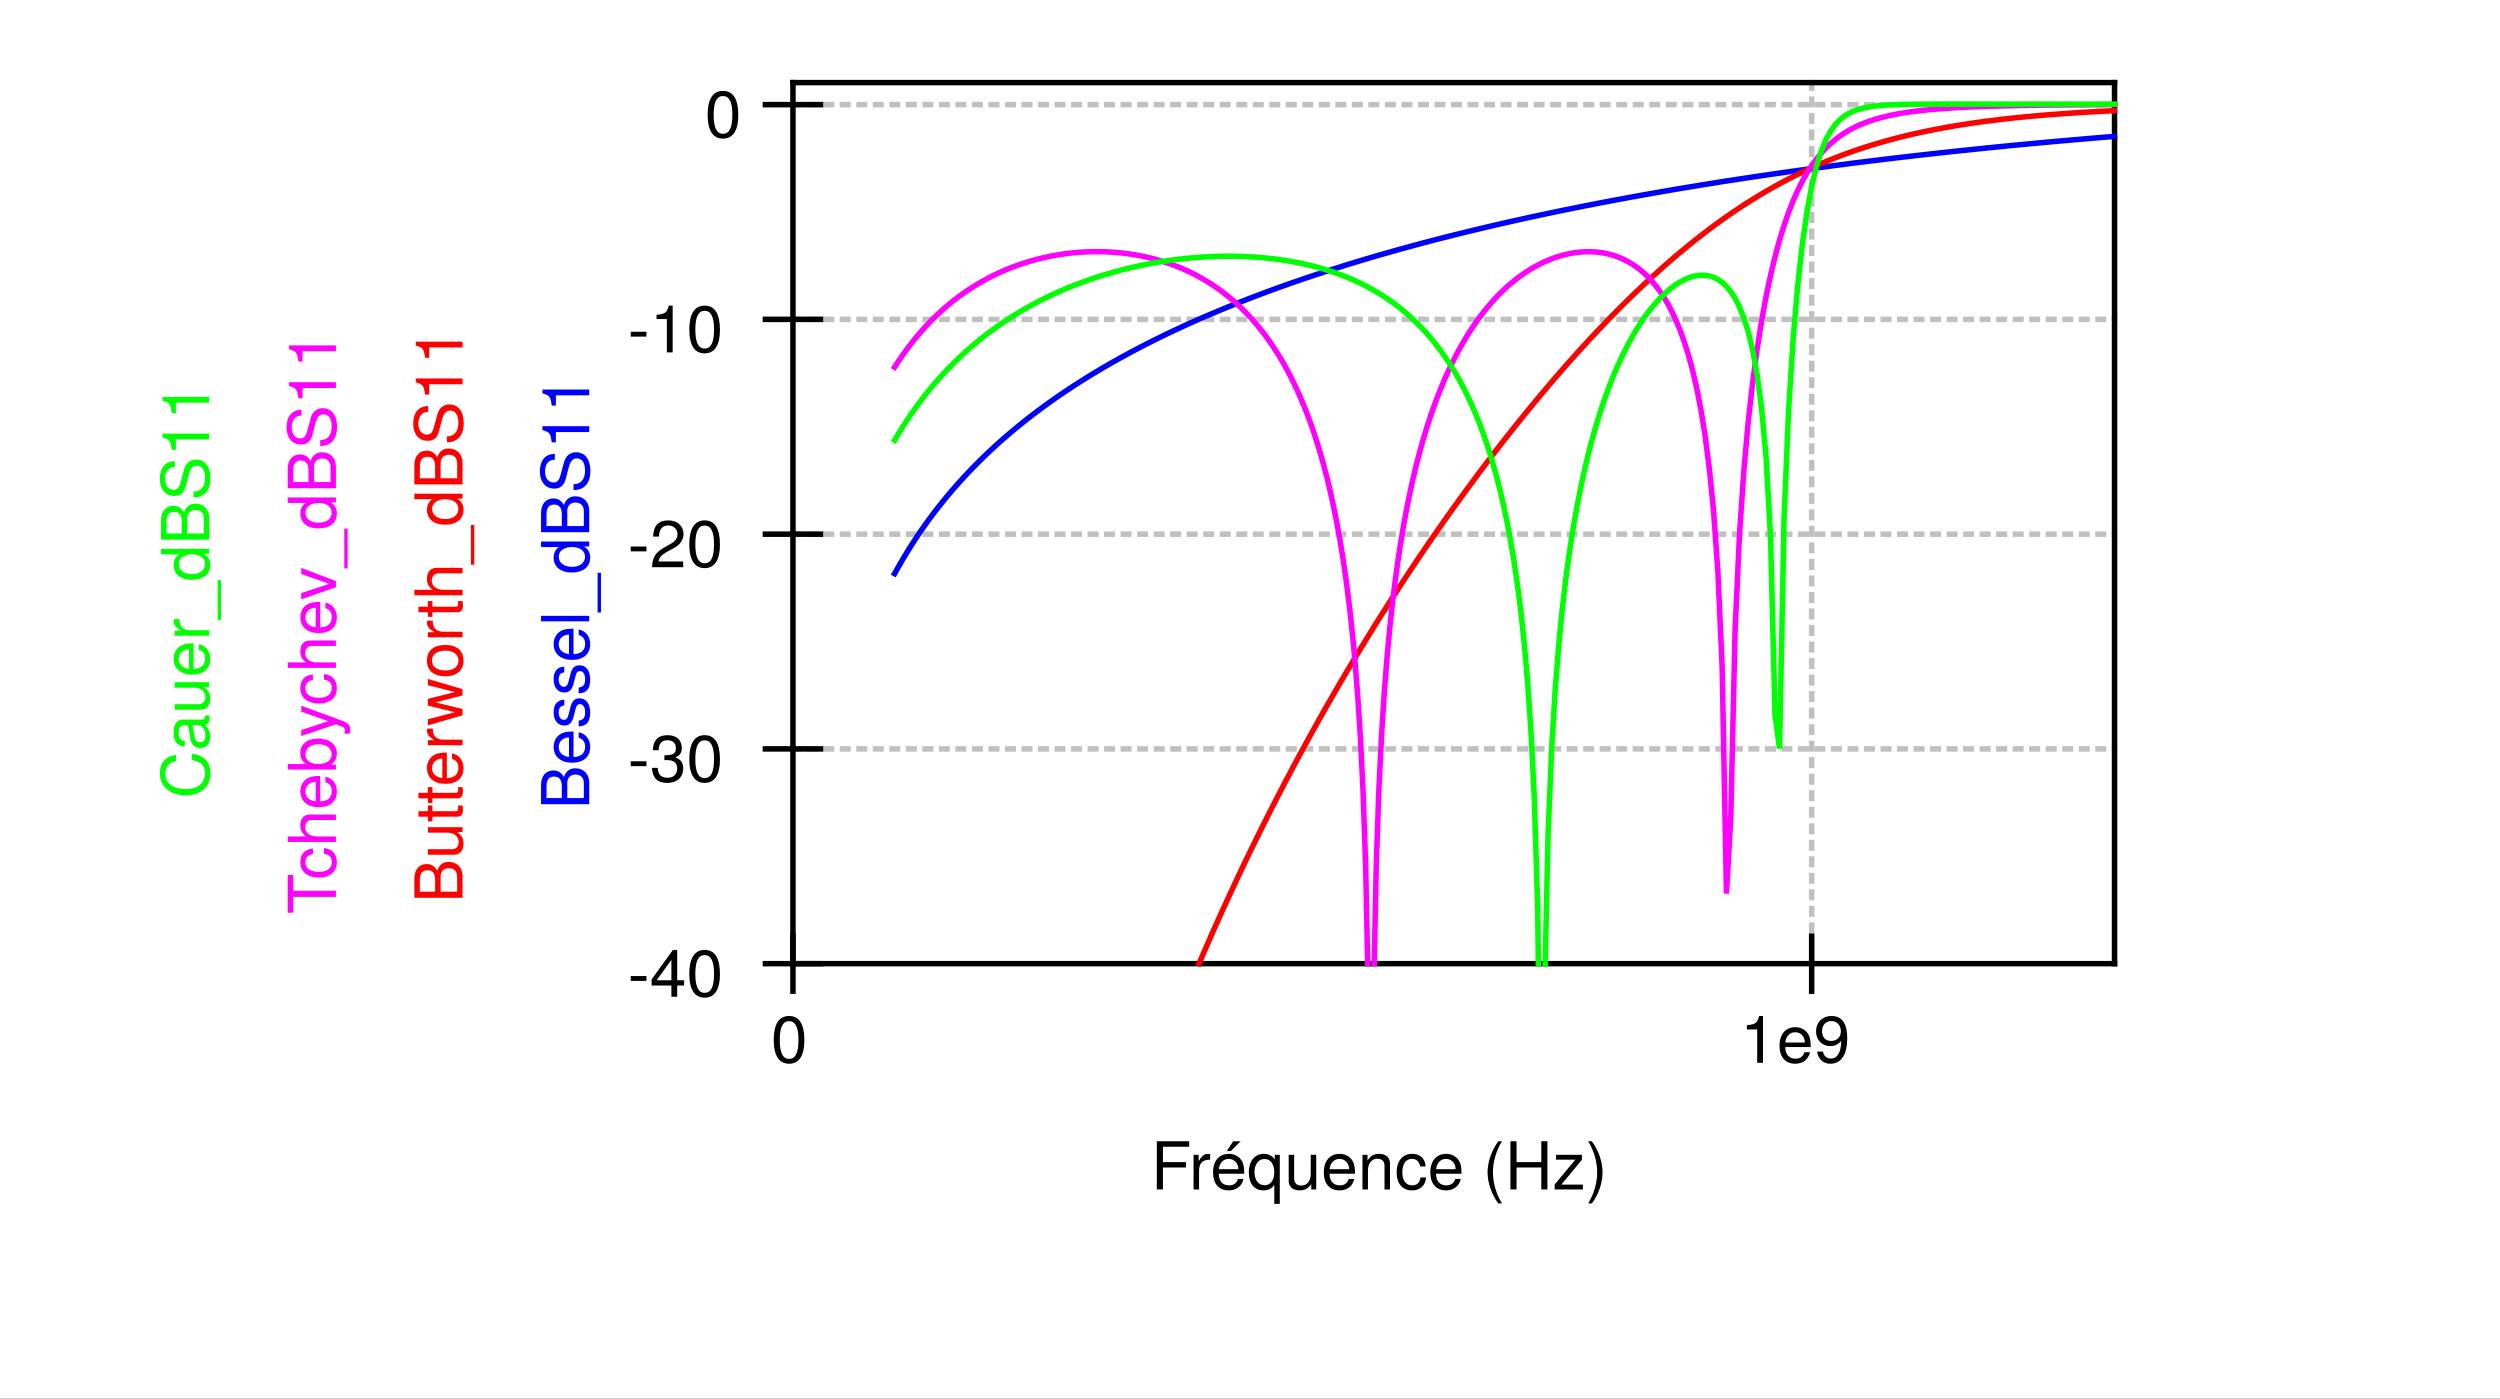 <?xml version="1.0" encoding="UTF-8" standalone="no"?>
<svg
   xmlns:dc="http://purl.org/dc/elements/1.1/"
   xmlns:cc="http://creativecommons.org/ns#"
   xmlns:rdf="http://www.w3.org/1999/02/22-rdf-syntax-ns#"
   xmlns:svg="http://www.w3.org/2000/svg"
   xmlns="http://www.w3.org/2000/svg"
   viewBox="0 0 453.999 253.999"
   height="253.999"
   width="453.999"
   xml:space="preserve"
   version="1.1"
   id="svg2"><rect x="0" y="0" width="453.999" height="253.999" fill="#333333" stroke="none"/><defs
     id="defs6" /><g
     transform="matrix(1.25,0,0,-1.25,0,253.999)"
     id="g10"><g
       id="g12"><path
         id="path14"
         style="fill:#ffffff;fill-opacity:1;fill-rule:evenodd;stroke:none"
         d="m 0,203.199 363.199,0 L 363.199,0 0,0 0,203.199 Z" /><path
         id="path16"
         style="fill:none;stroke:#c0c0c0;stroke-width:0.8;stroke-linecap:square;stroke-linejoin:bevel;stroke-miterlimit:4;stroke-dasharray:0.8, 1.6;stroke-dashoffset:0;stroke-opacity:1"
         d="m 115.199,188 192,0" /><path
         id="path18"
         style="fill:none;stroke:#c0c0c0;stroke-width:0.8;stroke-linecap:square;stroke-linejoin:bevel;stroke-miterlimit:4;stroke-dasharray:0.8, 1.6;stroke-dashoffset:0;stroke-opacity:1"
         d="m 115.199,156.801 192,0" /><path
         id="path20"
         style="fill:none;stroke:#c0c0c0;stroke-width:0.8;stroke-linecap:square;stroke-linejoin:bevel;stroke-miterlimit:4;stroke-dasharray:0.8, 1.6;stroke-dashoffset:0;stroke-opacity:1"
         d="m 115.199,125.597 192,0" /><path
         id="path22"
         style="fill:none;stroke:#c0c0c0;stroke-width:0.8;stroke-linecap:square;stroke-linejoin:bevel;stroke-miterlimit:4;stroke-dasharray:0.8, 1.6;stroke-dashoffset:0;stroke-opacity:1"
         d="m 115.199,94.398 192,0" /><path
         id="path24"
         style="fill:none;stroke:#c0c0c0;stroke-width:0.8;stroke-linecap:square;stroke-linejoin:bevel;stroke-miterlimit:4;stroke-dasharray:0.8, 1.6;stroke-dashoffset:0;stroke-opacity:1"
         d="m 263.199,191.199 0,-128" /><path
         id="path26"
         style="fill:none;stroke:#000000;stroke-width:0.8;stroke-linecap:square;stroke-linejoin:bevel;stroke-miterlimit:4;stroke-dasharray:none;stroke-opacity:1"
         d="m 115.199,67.199 0,-8" /><path
         id="path28"
         style="fill:none;stroke:#000000;stroke-width:0.8;stroke-linecap:square;stroke-linejoin:bevel;stroke-miterlimit:4;stroke-dasharray:none;stroke-opacity:1"
         d="m 263.199,67.199 0,-8" /><path
         id="path30"
         style="fill:none;stroke:#000000;stroke-width:0.8;stroke-linecap:square;stroke-linejoin:bevel;stroke-miterlimit:4;stroke-dasharray:none;stroke-opacity:1"
         d="m 111.199,63.199 8,0" /><path
         id="path32"
         style="fill:none;stroke:#000000;stroke-width:0.8;stroke-linecap:square;stroke-linejoin:bevel;stroke-miterlimit:4;stroke-dasharray:none;stroke-opacity:1"
         d="m 111.199,94.398 8,0" /><path
         id="path34"
         style="fill:none;stroke:#000000;stroke-width:0.8;stroke-linecap:square;stroke-linejoin:bevel;stroke-miterlimit:4;stroke-dasharray:none;stroke-opacity:1"
         d="m 111.199,125.597 8,0" /><path
         id="path36"
         style="fill:none;stroke:#000000;stroke-width:0.8;stroke-linecap:square;stroke-linejoin:bevel;stroke-miterlimit:4;stroke-dasharray:none;stroke-opacity:1"
         d="m 111.199,156.801 8,0" /><path
         id="path38"
         style="fill:none;stroke:#000000;stroke-width:0.8;stroke-linecap:square;stroke-linejoin:bevel;stroke-miterlimit:4;stroke-dasharray:none;stroke-opacity:1"
         d="m 111.199,188 8,0" /><path
         id="path40"
         style="fill:none;stroke:#000000;stroke-width:0.8;stroke-linecap:square;stroke-linejoin:bevel;stroke-miterlimit:4;stroke-dasharray:none;stroke-opacity:1"
         d="m 115.199,191.199 192,0" /><path
         id="path42"
         style="fill:none;stroke:#000000;stroke-width:0.8;stroke-linecap:square;stroke-linejoin:bevel;stroke-miterlimit:4;stroke-dasharray:none;stroke-opacity:1"
         d="m 307.199,191.199 0,-128" /><path
         id="path44"
         style="fill:none;stroke:#000000;stroke-width:0.8;stroke-linecap:square;stroke-linejoin:bevel;stroke-miterlimit:4;stroke-dasharray:none;stroke-opacity:1"
         d="m 115.199,63.199 192,0" /><path
         id="path46"
         style="fill:none;stroke:#000000;stroke-width:0.8;stroke-linecap:square;stroke-linejoin:bevel;stroke-miterlimit:4;stroke-dasharray:none;stroke-opacity:1"
         d="m 115.199,191.199 0,-128" /><path
         id="path48"
         style="fill:none;stroke:#0000ff;stroke-width:0.8;stroke-linecap:square;stroke-linejoin:bevel;stroke-miterlimit:4;stroke-dasharray:none;stroke-opacity:1"
         d="m 129.969,119.855 0.07,0.125 0.066,0.125 0.071,0.125 0.066,0.125 0.281,0.5 0.071,0.121 0.07,0.125 0.074,0.125 0.071,0.125 0.074,0.125 0.07,0.125 0.149,0.25 0.07,0.125 0.223,0.375 0.074,0.121 0.078,0.125 0.148,0.25 0.078,0.125 0.075,0.125 0.156,0.25 0.078,0.122 0.313,0.5 0.082,0.125 0.078,0.125 0.082,0.125 0.078,0.121 0.574,0.875 0.086,0.121 0.082,0.125 0.172,0.25 0.082,0.125 0.172,0.25 0.086,0.121 0.09,0.125 0.171,0.25 0.09,0.125 0.086,0.125 0.09,0.125 0.09,0.121 0.359,0.5 0.094,0.125 0.09,0.121 0.094,0.125 0.089,0.125 0.282,0.375 0.094,0.121 0.093,0.125 0.098,0.125 0.094,0.125 0.097,0.125 0.094,0.125 0.098,0.121 0.293,0.375 0.101,0.125 0.098,0.121 0.101,0.125 0.098,0.125 0.203,0.25 0.102,0.121 0.304,0.375 0.106,0.125 0.102,0.121 0.421,0.5 0.106,0.122 0.105,0.125 0.11,0.125 0.105,0.125 0.11,0.125 0.109,0.121 0.328,0.375 0.109,0.121 0.227,0.25 0.109,0.125 0.114,0.121 0.226,0.25 0.117,0.125 0.114,0.121 0.117,0.125 0.113,0.125 0.117,0.125 0.118,0.121 0.234,0.25 0.121,0.125 0.117,0.121 0.242,0.25 0.121,0.121 0.364,0.375 0.125,0.121 0.125,0.125 0.121,0.125 0.125,0.121 0.125,0.125 0.129,0.125 0.125,0.122 0.125,0.125 0.258,0.25 0.128,0.121 0.129,0.125 0.133,0.125 0.129,0.121 0.266,0.25 0.129,0.121 0.136,0.125 0.133,0.125 0.133,0.121 0.137,0.125 0.133,0.121 0.273,0.25 0.137,0.121 0.14,0.125 0.137,0.125 0.141,0.121 0.14,0.125 0.141,0.121 0.281,0.25 0.145,0.121 0.289,0.25 0.144,0.121 0.145,0.125 0.144,0.122 0.149,0.125 0.144,0.121 0.297,0.25 0.153,0.121 0.148,0.125 0.152,0.121 0.149,0.125 0.156,0.121 0.305,0.25 0.156,0.121 0.152,0.125 0.156,0.121 0.157,0.125 0.156,0.121 0.16,0.125 0.156,0.121 0.161,0.125 0.16,0.121 0.16,0.125 0.164,0.121 0.16,0.125 0.164,0.122 0.164,0.125 0.164,0.121 0.164,0.125 0.168,0.121 0.168,0.125 0.336,0.242 0.168,0.125 0.172,0.121 0.168,0.125 0.172,0.121 0.172,0.125 0.172,0.121 0.175,0.125 0.352,0.242 0.176,0.125 0.176,0.122 0.179,0.125 0.36,0.242 0.179,0.125 0.18,0.121 0.184,0.121 0.183,0.125 0.367,0.242 0.188,0.125 0.183,0.121 0.188,0.121 0.187,0.125 0.383,0.242 0.188,0.125 0.191,0.122 0.195,0.121 0.192,0.125 0.586,0.363 0.195,0.125 0.598,0.363 0.203,0.125 0.199,0.121 0.61,0.364 0.207,0.125 0.621,0.363 0.422,0.242 0.21,0.125 0.422,0.242 0.43,0.242 0.219,0.122 0.215,0.121 0.656,0.363 0.223,0.121 0.222,0.125 0.446,0.242 0.679,0.363 0.231,0.122 0.226,0.121 0.231,0.121 0.234,0.121 0.231,0.121 0.234,0.121 0.234,0.117 0.235,0.121 0.715,0.364 0.242,0.121 0.238,0.121 0.242,0.121 0.246,0.121 0.242,0.117 0.247,0.121 0.25,0.121 0.246,0.121 0.5,0.243 0.25,0.117 0.761,0.363 0.258,0.117 0.516,0.242 0.262,0.122 0.257,0.117 0.262,0.121 0.266,0.121 0.265,0.117 0.532,0.242 0.269,0.117 0.27,0.122 0.269,0.117 0.547,0.242 0.273,0.117 0.278,0.121 0.277,0.117 0.277,0.122 0.278,0.117 0.281,0.121 0.285,0.117 0.281,0.121 0.571,0.234 0.289,0.122 0.289,0.117 0.289,0.121 0.586,0.234 0.293,0.121 0.594,0.235 0.296,0.121 0.602,0.234 0.301,0.121 0.609,0.235 0.617,0.234 0.309,0.121 0.938,0.352 0.949,0.351 0.64,0.235 0.973,0.351 0.656,0.235 0.996,0.351 1.008,0.352 0.34,0.113 0.34,0.117 0.687,0.234 0.348,0.114 0.695,0.234 0.352,0.113 0.703,0.235 0.355,0.113 0.36,0.117 0.359,0.114 0.36,0.117 0.363,0.113 0.363,0.117 0.363,0.113 0.368,0.118 0.371,0.113 0.367,0.117 0.375,0.113 0.371,0.114 0.375,0.117 0.758,0.226 0.383,0.118 0.765,0.226 0.774,0.227 0.39,0.117 0.391,0.113 0.789,0.227 0.797,0.226 1.207,0.34 0.406,0.113 0.406,0.11 0.414,0.113 0.411,0.113 0.828,0.227 0.418,0.109 0.843,0.227 0.422,0.109 0.426,0.114 0.426,0.109 0.43,0.113 0.433,0.114 0.867,0.218 0.438,0.114 0.437,0.109 0.442,0.113 0.89,0.219 0.45,0.109 0.449,0.114 0.449,0.109 0.457,0.109 0.453,0.11 0.457,0.109 0.461,0.109 1.395,0.329 0.937,0.218 0.473,0.11 0.476,0.109 0.477,0.106 0.48,0.109 0.485,0.109 0.48,0.106 0.977,0.219 0.492,0.105 0.492,0.109 0.992,0.211 0.5,0.11 1.008,0.211 0.508,0.109 0.508,0.105 1.023,0.211 0.52,0.106 0.515,0.105 1.047,0.211 1.055,0.211 0.531,0.106 0.532,0.101 0.535,0.106 0.539,0.105 0.543,0.106 0.543,0.101 0.543,0.106 0.55,0.101 0.551,0.106 0.551,0.101 0.559,0.102 0.554,0.105 1.125,0.203 0.567,0.102 1.14,0.203 0.575,0.102 1.156,0.203 0.582,0.101 0.586,0.102 0.586,0.098 0.59,0.101 0.593,0.102 0.598,0.097 0.598,0.102 1.203,0.195 0.609,0.102 1.219,0.195 0.617,0.098 0.617,0.101 0.621,0.098 0.625,0.098 0.625,0.093 0.629,0.098 0.633,0.098 0.637,0.097 0.636,0.094 0.641,0.098 0.645,0.097 1.296,0.188 0.657,0.098 1.312,0.187 1.328,0.188 0.668,0.093 0.672,0.094 1.352,0.188 0.683,0.093 0.684,0.09 0.687,0.094 0.688,0.09 0.695,0.094 0.696,0.089 0.703,0.09 0.703,0.094 0.703,0.09 0.711,0.09 1.43,0.179 0.718,0.086 0.723,0.09 0.727,0.09 0.73,0.086 0.73,0.09 1.477,0.172 0.742,0.089 1.5,0.172 1.508,0.172 0.762,0.082 1.531,0.172 0.773,0.082 0.774,0.086 0.777,0.082 0.782,0.082 0.785,0.082 0.789,0.082 0.793,0.082 0.797,0.082 0.8,0.082 0.805,0.082 0.805,0.078 0.812,0.083 1.633,0.156 1.648,0.156 1.665,0.156 0.839,0.078 0.84,0.075 0.848,0.078 0.848,0.074 0.851,0.074 0.859,0.074 1.727,0.149 1.742,0.148 1.758,0.141 0.367,0.031" /><path
         id="path50"
         style="fill:none;stroke:#ff0000;stroke-width:0.8;stroke-linecap:square;stroke-linejoin:bevel;stroke-miterlimit:4;stroke-dasharray:none;stroke-opacity:1"
         d="m 174.195,63.199 0.157,0.363 0.546,1.274 0.278,0.633 0.277,0.636 0.555,1.266 0.281,0.637 0.285,0.632 0.281,0.633 0.286,0.633 0.285,0.637 0.867,1.898 0.586,1.266 0.293,0.629 0.89,1.898 0.301,0.633 0.301,0.629 0.301,0.633 0.305,0.629 0.304,0.632 0.309,0.633 0.308,0.629 0.309,0.633 0.625,1.258 0.313,0.633 0.949,1.886 0.32,0.633 0.32,0.629 0.973,1.887 0.656,1.258 0.996,1.886 1.008,1.887 0.68,1.258 0.344,0.625 0.343,0.629 0.696,1.258 0.347,0.625 0.703,1.257 0.352,0.625 0.355,0.629 0.36,0.625 0.359,0.629 0.36,0.625 0.363,0.629 0.726,1.25 0.368,0.629 0.371,0.625 0.367,0.625 0.375,0.629 0.371,0.625 0.375,0.625 0.758,1.25 0.765,1.25 0.383,0.629 0.387,0.625 0.387,0.621 0.781,1.25 0.789,1.25 0.398,0.625 0.399,0.621 0.805,1.25 0.402,0.621 0.406,0.621 0.406,0.625 0.414,0.621 0.411,0.625 0.828,1.242 0.418,0.622 0.422,0.621 0.421,0.625 0.422,0.621 0.426,0.617 0.426,0.621 0.43,0.621 0.433,0.621 0.434,0.617 0.433,0.621 0.875,1.235 0.442,0.621 0.89,1.234 0.45,0.614 0.898,1.234 0.457,0.613 0.453,0.617 0.457,0.614 0.461,0.613 0.93,1.227 0.465,0.609 0.468,0.613 0.469,0.61 0.473,0.609 0.953,1.219 0.48,0.605 0.485,0.61 0.48,0.605 0.489,0.602 0.488,0.605 0.984,1.203 0.496,0.602 0.496,0.597 0.5,0.602 0.504,0.594 0.504,0.597 1.016,1.188 1.023,1.18 0.52,0.589 0.515,0.586 0.524,0.586 0.523,0.582 0.528,0.582 0.527,0.578 0.531,0.579 0.532,0.574 0.535,0.574 0.539,0.57 0.543,0.571 0.543,0.566 0.543,0.563 0.55,0.562 0.551,0.555 0.551,0.558 0.559,0.551 0.554,0.551 0.563,0.547 0.562,0.543 0.567,0.539 0.57,0.535 0.57,0.531 0.575,0.531 1.156,1.047 0.582,0.516 1.172,1.023 0.59,0.504 0.593,0.5 1.196,0.985 0.601,0.484 0.602,0.481 1.218,0.945 0.61,0.461 0.617,0.461 0.617,0.453 0.621,0.445 0.625,0.442 0.625,0.433 0.629,0.43 0.633,0.422 0.637,0.418 0.636,0.41 0.641,0.402 0.645,0.395 0.648,0.39 0.648,0.383 0.657,0.379 0.656,0.367 0.656,0.364 0.664,0.355 0.664,0.348 0.668,0.339 0.672,0.336 0.676,0.325 0.676,0.32 0.683,0.312 0.684,0.305 0.687,0.297 0.688,0.293 0.695,0.281 0.696,0.278 0.703,0.269 0.703,0.262 0.703,0.254 0.711,0.25 0.715,0.242 0.715,0.234 0.718,0.227 0.723,0.223 0.727,0.214 0.73,0.207 0.73,0.204 0.739,0.195 0.738,0.187 0.742,0.184 0.75,0.18 0.75,0.171 1.508,0.329 0.762,0.152 0.765,0.152 0.766,0.145 1.547,0.273 0.777,0.129 0.782,0.125 0.785,0.121 0.789,0.117 0.793,0.11 0.797,0.109 0.8,0.102 0.805,0.101 0.805,0.098 0.812,0.09 0.817,0.09 0.816,0.086 0.824,0.082 0.824,0.078 1.665,0.148 0.839,0.071 0.84,0.066 1.696,0.125 0.851,0.059 0.859,0.054 1.727,0.11 0.871,0.046 0.871,0.051 0.879,0.043 0.879,0.047 0.367,0.016" /><path
         id="path52"
         style="fill:none;stroke:#ff00ff;stroke-width:0.8;stroke-linecap:square;stroke-linejoin:bevel;stroke-miterlimit:4;stroke-dasharray:none;stroke-opacity:1"
         d="m 129.969,149.851 0.07,0.11 0.066,0.105 0.071,0.11 0.066,0.105 0.141,0.211 0.07,0.109 0.211,0.317 0.074,0.105 0.071,0.106 0.074,0.105 0.07,0.106 0.074,0.105 0.075,0.102 0.07,0.105 0.148,0.211 0.075,0.102 0.074,0.105 0.078,0.102 0.074,0.105 0.074,0.102 0.078,0.105 0.075,0.102 0.078,0.101 0.078,0.106 0.391,0.508 0.082,0.101 0.078,0.102 0.082,0.101 0.078,0.102 0.082,0.101 0.082,0.098 0.164,0.203 0.082,0.098 0.082,0.101 0.082,0.098 0.086,0.098 0.082,0.101 0.172,0.196 0.082,0.097 0.086,0.102 0.172,0.195 0.09,0.098 0.086,0.094 0.085,0.097 0.09,0.098 0.086,0.097 0.09,0.094 0.09,0.098 0.09,0.094 0.09,0.097 0.089,0.094 0.09,0.098 0.094,0.093 0.09,0.094 0.094,0.094 0.089,0.094 0.469,0.468 0.098,0.094 0.094,0.09 0.097,0.094 0.094,0.09 0.098,0.093 0.293,0.27 0.101,0.094 0.098,0.09 0.101,0.089 0.098,0.086 0.305,0.27 0.101,0.086 0.102,0.09 0.101,0.086 0.106,0.089 0.102,0.086 0.21,0.172 0.106,0.09 0.105,0.086 0.106,0.082 0.105,0.086 0.11,0.086 0.105,0.086 0.11,0.082 0.109,0.086 0.109,0.082 0.11,0.086 0.218,0.164 0.227,0.164 0.109,0.082 0.227,0.164 0.113,0.078 0.117,0.082 0.114,0.078 0.117,0.082 0.113,0.078 0.469,0.313 0.121,0.078 0.117,0.078 0.121,0.074 0.121,0.079 0.243,0.148 0.121,0.078 0.121,0.074 0.25,0.149 0.121,0.07 0.25,0.148 0.129,0.071 0.125,0.074 0.125,0.07 0.515,0.282 0.133,0.07 0.129,0.066 0.133,0.071 0.133,0.066 0.129,0.07 0.136,0.067 0.266,0.133 0.137,0.066 0.133,0.062 0.136,0.067 0.137,0.062 0.137,0.067 0.14,0.062 0.137,0.063 0.281,0.125 0.141,0.058 0.141,0.063 0.14,0.058 0.145,0.063 0.578,0.234 0.144,0.055 0.149,0.059 0.144,0.054 0.297,0.11 0.153,0.054 0.148,0.055 0.152,0.055 0.149,0.051 0.156,0.054 0.305,0.102 0.156,0.051 0.152,0.05 0.156,0.047 0.157,0.051 0.156,0.047 0.16,0.047 0.156,0.047 0.321,0.093 0.16,0.043 0.164,0.043 0.16,0.043 0.492,0.129 0.164,0.039 0.168,0.043 0.336,0.078 0.168,0.035 0.168,0.04 0.172,0.035 0.168,0.035 0.516,0.105 0.879,0.157 0.898,0.136 0.551,0.071 0.183,0.019 0.188,0.024 0.183,0.019 0.188,0.02 0.187,0.015 0.192,0.02 0.191,0.015 0.188,0.016 0.191,0.016 0.195,0.011 0.192,0.012 0.391,0.024 0.39,0.015 0.199,0.008 0.2,0.004 0.199,0.008 0.203,0.004 0.199,0 0.203,0.004 0.203,0 0.204,-0.004 0.207,0 0.207,-0.004 0.207,-0.008 0.207,-0.004 0.422,-0.016 0.632,-0.035 0.43,-0.031 0.219,-0.02 0.215,-0.015 0.218,-0.024 0.219,-0.019 0.219,-0.024 0.668,-0.082 0.223,-0.031 0.453,-0.062 0.226,-0.039 0.231,-0.036 0.226,-0.039 0.231,-0.043 0.234,-0.043 0.231,-0.043 0.234,-0.046 0.469,-0.102 0.476,-0.109 0.239,-0.059 0.242,-0.059 0.238,-0.062 0.242,-0.066 0.246,-0.067 0.242,-0.07 0.247,-0.074 0.25,-0.075 0.246,-0.078 0.5,-0.164 0.25,-0.09 0.507,-0.179 0.254,-0.098 0.258,-0.098 0.258,-0.101 0.258,-0.106 0.262,-0.109 0.257,-0.113 0.262,-0.118 0.266,-0.117 0.265,-0.125 0.266,-0.129 0.266,-0.132 0.269,-0.133 0.27,-0.141 0.269,-0.144 0.547,-0.305 0.273,-0.16 0.278,-0.164 0.277,-0.168 0.277,-0.172 0.278,-0.18 0.281,-0.187 0.285,-0.192 0.281,-0.195 0.286,-0.203 0.285,-0.211 0.289,-0.215 0.289,-0.223 0.289,-0.23 0.293,-0.234 0.293,-0.247 0.293,-0.253 0.297,-0.258 0.297,-0.27 0.296,-0.277 0.301,-0.289 0.301,-0.293 0.301,-0.309 0.305,-0.316 0.304,-0.324 0.309,-0.336 0.308,-0.352 0.309,-0.359 0.312,-0.375 0.313,-0.383 0.313,-0.402 0.316,-0.415 0.316,-0.425 0.317,-0.446 0.32,-0.461 0.32,-0.476 0.325,-0.496 0.324,-0.512 0.324,-0.535 0.328,-0.555 0.328,-0.578 0.332,-0.601 0.332,-0.625 0.332,-0.653 0.336,-0.679 0.336,-0.708 0.336,-0.742 0.34,-0.773 0.34,-0.813 0.344,-0.847 0.343,-0.895 0.348,-0.937 0.348,-0.985 0.347,-1.039 0.352,-1.097 0.351,-1.164 0.352,-1.231 0.355,-1.309 0.36,-1.394 0.359,-1.492 0.36,-1.598 0.363,-1.723 0.363,-1.867 0.363,-2.027 0.368,-2.215 0.371,-2.449 0.367,-2.719 0.375,-3.059 0.371,-3.488 0.375,-4.047 0.379,-4.808 0.379,-5.91 0.383,-7.645 0.382,-10.797 0.301,-14.535" /><path
         id="path54"
         style="fill:none;stroke:#ff00ff;stroke-width:0.8;stroke-linecap:square;stroke-linejoin:bevel;stroke-miterlimit:4;stroke-dasharray:none;stroke-opacity:1"
         d="m 199.652,63.199 0.293,14.352 0.391,11.175 0.394,7.93 0.395,6.156 0.398,5.035 0.399,4.262 0.402,3.692 0.403,3.261 0.402,2.914 0.406,2.637 0.406,2.41 0.414,2.211 0.411,2.047 0.414,1.898 0.414,1.778 0.418,1.66 0.422,1.566 0.421,1.473 0.422,1.395 0.426,1.316 0.426,1.254 0.43,1.191 0.433,1.133 0.434,1.078 0.433,1.031 0.438,0.985 0.437,0.945 0.442,0.899 0.445,0.863 0.445,0.828 0.45,0.793 0.449,0.758 0.449,0.73 0.457,0.699 0.453,0.668 0.457,0.645 0.461,0.617 0.465,0.594 0.465,0.566 0.465,0.543 0.468,0.524 0.469,0.5 0.473,0.476 0.476,0.461 0.477,0.438 0.48,0.414 0.485,0.402 0.48,0.379 0.489,0.359 0.488,0.344 0.492,0.324 0.492,0.309 0.496,0.289 0.496,0.27 0.5,0.257 0.504,0.235 0.504,0.222 0.508,0.204 0.508,0.183 0.512,0.168 0.511,0.152 0.52,0.133 0.515,0.114 0.524,0.097 0.523,0.078 0.528,0.059 0.527,0.035 0.531,0.02 0.532,-0.004 0.535,-0.028 0.539,-0.05 0.543,-0.075 0.543,-0.097 0.543,-0.129 0.55,-0.156 0.551,-0.188 0.551,-0.219 0.559,-0.258 0.554,-0.292 0.563,-0.336 0.562,-0.383 0.567,-0.434 0.57,-0.488 0.57,-0.551 0.575,-0.617 0.578,-0.695 0.578,-0.782 0.582,-0.879 0.586,-0.988 0.586,-1.121 0.59,-1.269 0.593,-1.446 0.598,-1.66 0.598,-1.91 0.601,-2.223 0.602,-2.617 0.609,-3.125 0.609,-3.805 0.61,-4.761 0.617,-6.215 0.617,-8.676 0.621,-13.844 0.625,-32.937 0.625,10.832 0.629,27.414 0.633,13.777 0.637,9.356 0.636,7.117 0.641,5.742 0.645,4.793 0.648,4.094 0.648,3.547 0.657,3.109 0.656,2.738 0.656,2.422 0.664,2.149 0.664,1.91 0.668,1.699 0.672,1.512 0.676,1.343 0.676,1.196 0.683,1.062 0.684,0.942 0.687,0.84 0.688,0.746 0.695,0.66 0.696,0.59 0.703,0.523 0.703,0.465 0.703,0.414 0.711,0.367 0.715,0.332 0.715,0.293 0.718,0.262 0.723,0.234 0.727,0.207 0.73,0.188 0.73,0.172 0.739,0.148 0.738,0.137 0.742,0.121 0.75,0.113 0.75,0.098 0.754,0.09 0.754,0.082 0.762,0.074 0.765,0.066 0.766,0.059 0.773,0.055 0.774,0.05 0.777,0.047 0.782,0.039 0.785,0.039 0.789,0.036 0.793,0.031 0.797,0.027 0.8,0.028 1.61,0.046 0.812,0.02 0.817,0.019 0.816,0.016 1.648,0.031 1.665,0.024 1.679,0.023 0.848,0.008 0.848,0.012 0.851,0.008 0.859,0.007 0.864,0.004 0.863,0.008 0.871,0.008 0.871,0.004 0.879,0.004 0.879,0.008 0.367,0" /><path
         id="path56"
         style="fill:none;stroke:#00ff00;stroke-width:0.8;stroke-linecap:square;stroke-linejoin:bevel;stroke-miterlimit:4;stroke-dasharray:none;stroke-opacity:1"
         d="m 129.969,139.242 0.07,0.117 0.066,0.117 0.071,0.118 0.066,0.117 0.422,0.703 0.074,0.117 0.071,0.113 0.074,0.118 0.07,0.117 0.149,0.234 0.07,0.113 0.148,0.235 0.075,0.113 0.074,0.117 0.078,0.117 0.074,0.114 0.074,0.117 0.078,0.117 0.075,0.113 0.078,0.118 0.078,0.113 0.078,0.117 0.078,0.113 0.078,0.117 0.157,0.227 0.082,0.117 0.078,0.113 0.082,0.118 0.078,0.113 0.164,0.227 0.082,0.117 0.328,0.453 0.086,0.113 0.082,0.113 0.086,0.118 0.086,0.113 0.082,0.113 0.172,0.227 0.086,0.109 0.09,0.113 0.171,0.227 0.09,0.113 0.086,0.113 0.09,0.11 0.27,0.34 0.089,0.109 0.09,0.113 0.094,0.11 0.09,0.113 0.094,0.109 0.089,0.114 0.094,0.109 0.094,0.113 0.094,0.11 0.094,0.113 0.093,0.109 0.098,0.11 0.094,0.113 0.097,0.109 0.094,0.11 0.391,0.437 0.101,0.114 0.098,0.109 0.101,0.105 0.098,0.11 0.508,0.547 0.101,0.105 0.106,0.109 0.102,0.11 0.105,0.105 0.105,0.11 0.106,0.105 0.105,0.11 0.106,0.105 0.105,0.109 0.11,0.106 0.215,0.215 0.546,0.527 0.227,0.211 0.109,0.105 0.34,0.317 0.117,0.105 0.114,0.102 0.117,0.105 0.113,0.106 0.117,0.101 0.118,0.106 0.117,0.101 0.117,0.106 0.121,0.101 0.117,0.106 0.363,0.305 0.122,0.105 0.242,0.203 0.25,0.203 0.121,0.102 0.125,0.098 0.125,0.101 0.129,0.102 0.125,0.101 0.125,0.098 0.129,0.101 0.129,0.098 0.128,0.102 0.129,0.097 0.133,0.102 0.129,0.098 0.266,0.195 0.129,0.098 0.136,0.101 0.133,0.098 0.133,0.093 0.137,0.098 0.133,0.098 0.273,0.195 0.137,0.094 0.14,0.098 0.137,0.093 0.141,0.098 0.14,0.094 0.141,0.097 0.281,0.188 0.867,0.562 0.149,0.094 0.144,0.09 0.149,0.094 0.148,0.09 0.153,0.093 0.148,0.09 0.152,0.09 0.149,0.094 0.156,0.09 0.305,0.179 0.156,0.09 0.152,0.09 0.156,0.086 0.313,0.18 0.16,0.085 0.156,0.09 0.321,0.172 0.16,0.09 0.164,0.086 0.16,0.086 0.328,0.172 0.164,0.082 0.164,0.086 0.168,0.086 0.168,0.082 0.168,0.086 0.336,0.164 0.172,0.082 0.168,0.086 0.172,0.082 0.172,0.078 0.172,0.082 0.351,0.164 0.176,0.078 0.176,0.082 0.176,0.078 0.898,0.391 0.184,0.078 0.183,0.074 0.184,0.078 0.183,0.075 0.188,0.078 0.183,0.074 0.375,0.148 0.192,0.075 0.191,0.07 0.188,0.074 0.191,0.074 0.195,0.071 0.192,0.07 0.195,0.07 0.196,0.074 0.195,0.067 0.195,0.07 0.399,0.141 0.199,0.066 0.203,0.067 0.199,0.07 0.406,0.133 0.204,0.062 0.414,0.133 0.414,0.125 1.054,0.313 0.43,0.117 0.219,0.062 0.215,0.059 0.218,0.055 0.438,0.117 0.891,0.218 0.453,0.11 0.226,0.051 0.231,0.05 0.226,0.051 0.231,0.051 0.234,0.051 0.231,0.051 0.703,0.14 0.476,0.094 0.239,0.043 0.242,0.047 0.238,0.043 0.242,0.043 0.246,0.039 0.242,0.043 0.247,0.039 0.25,0.039 0.246,0.039 0.25,0.039 0.5,0.07 0.761,0.106 0.774,0.093 0.262,0.032 0.257,0.027 0.262,0.027 0.531,0.055 0.532,0.047 0.269,0.023 0.27,0.02 0.269,0.023 0.274,0.02 0.273,0.016 0.273,0.019 0.555,0.031 0.555,0.024 0.281,0.011 0.285,0.012 0.281,0.008 0.286,0.008 0.285,0.004 0.867,0.011 0.586,0 0.293,-0.003 0.594,-0.008 0.296,-0.008 0.301,-0.012 0.301,-0.008 0.301,-0.011 0.609,-0.032 0.309,-0.015 0.308,-0.02 0.309,-0.023 0.312,-0.02 0.626,-0.054 0.316,-0.028 0.316,-0.031 0.317,-0.035 0.64,-0.07 0.325,-0.043 0.324,-0.039 0.324,-0.047 0.328,-0.047 0.328,-0.051 0.332,-0.051 0.332,-0.054 0.332,-0.059 0.672,-0.125 0.336,-0.066 0.34,-0.071 0.34,-0.074 0.344,-0.074 0.343,-0.082 0.348,-0.082 0.348,-0.086 0.347,-0.09 0.352,-0.094 0.351,-0.097 0.352,-0.102 0.355,-0.106 0.36,-0.109 0.719,-0.234 0.363,-0.125 0.363,-0.129 0.363,-0.133 0.368,-0.141 0.371,-0.144 0.367,-0.149 0.375,-0.156 0.371,-0.16 0.375,-0.168 0.379,-0.176 0.379,-0.179 0.383,-0.188 0.382,-0.195 0.383,-0.203 0.387,-0.211 0.387,-0.215 0.39,-0.231 0.391,-0.234 0.394,-0.242 0.395,-0.254 0.398,-0.266 0.399,-0.273 0.402,-0.285 0.403,-0.297 0.402,-0.309 0.406,-0.324 0.406,-0.332 0.414,-0.348 0.411,-0.363 0.414,-0.379 0.414,-0.394 0.418,-0.411 0.422,-0.425 0.421,-0.45 0.422,-0.464 0.426,-0.489 0.426,-0.511 0.43,-0.532 0.433,-0.562 0.434,-0.582 0.433,-0.617 0.438,-0.645 0.437,-0.676 0.442,-0.715 0.445,-0.75 0.445,-0.789 0.45,-0.836 0.449,-0.882 0.449,-0.938 0.457,-0.992 0.453,-1.055 0.457,-1.121 0.461,-1.199 0.465,-1.281 0.465,-1.379 0.465,-1.481 0.468,-1.605 0.469,-1.738 0.473,-1.903 0.476,-2.086 0.477,-2.304 0.48,-2.571 0.485,-2.894 0.48,-3.305 0.489,-3.836 0.488,-4.551 0.492,-5.566 0.492,-7.145 0.496,-9.894 0.496,-16.055 0.09,-8.074" /><path
         id="path58"
         style="fill:none;stroke:#00ff00;stroke-width:0.8;stroke-linecap:square;stroke-linejoin:bevel;stroke-miterlimit:4;stroke-dasharray:none;stroke-opacity:1"
         d="m 224.484,63.199 0.422,18.813 0.508,12.242 0.508,8.476 0.512,6.504 0.511,5.278 0.52,4.449 0.515,3.84 0.524,3.382 0.523,3.016 0.528,2.723 0.527,2.476 0.531,2.27 0.532,2.094 0.535,1.937 0.539,1.801 0.543,1.679 0.543,1.571 0.543,1.472 0.55,1.379 0.551,1.297 0.551,1.219 0.559,1.148 0.554,1.079 0.563,1.015 0.562,0.957 0.567,0.895 0.57,0.84 0.57,0.785 0.575,0.73 0.578,0.68 0.578,0.629 0.582,0.578 0.586,0.527 0.586,0.477 0.59,0.426 0.593,0.371 0.598,0.316 0.598,0.258 0.601,0.195 0.602,0.133 0.609,0.063 0.609,-0.016 0.61,-0.102 0.617,-0.195 0.617,-0.305 0.621,-0.433 0.625,-0.578 0.625,-0.758 0.629,-0.973 0.633,-1.242 0.637,-1.586 0.636,-2.035 0.641,-2.649 0.645,-3.519 0.648,-4.848 0.648,-7.078 0.657,-11.59 0.656,-25.984 0.656,-4.883 0.664,33.727 0.664,15.668 0.668,10.425 0.672,7.727 0.676,5.965 0.676,4.668 0.683,3.648 0.684,2.836 0.687,2.18 0.688,1.664 0.695,1.262 0.696,0.957 0.703,0.718 0.703,0.539 0.703,0.411 0.711,0.304 0.715,0.235 0.715,0.175 0.718,0.133 0.723,0.102 0.727,0.074 0.73,0.059 0.73,0.043 0.739,0.031 0.738,0.023 0.742,0.02 0.75,0.012 0.75,0.007 0.754,0.008 0.754,0.004 0.762,0.004 0.765,0 0.766,0.004 2.324,0 0.782,-0.004 3.964,0 0.805,-0.004 17.242,0" /><path
         id="path60"
         style="fill:#000000;fill-opacity:1;fill-rule:nonzero;stroke:none"
         d="m 116.859,52.066 c 0,2.36 -0.75,3.531 -2.218,3.531 -1.469,0 -2.235,-1.187 -2.235,-3.468 0,-2.297 0.782,-3.469 2.235,-3.469 1.437,0 2.218,1.172 2.218,3.406 z M 116,52.144 c 0,-1.922 -0.438,-2.781 -1.375,-2.781 -0.891,0 -1.344,0.891 -1.344,2.75 0,1.875 0.453,2.734 1.36,2.734 0.906,0 1.359,-0.875 1.359,-2.703 z" /><path
         id="path62"
         style="fill:#000000;fill-opacity:1;fill-rule:nonzero;stroke:none"
         d="m 256.129,48.801 0,6.796 -0.563,0 c -0.296,-1.046 -0.484,-1.187 -1.781,-1.343 l 0,-0.61 1.5,0 0,-4.843 0.844,0 z" /><path
         id="path64"
         style="fill:#000000;fill-opacity:1;fill-rule:nonzero;stroke:none"
         d="m 263.059,51.082 c 0,0.734 -0.063,1.187 -0.204,1.562 -0.328,0.828 -1.093,1.328 -2.031,1.328 -1.406,0 -2.297,-1.031 -2.297,-2.687 0,-1.656 0.86,-2.625 2.282,-2.625 1.14,0 1.937,0.656 2.14,1.672 l -0.797,0 c -0.218,-0.672 -0.672,-0.938 -1.312,-0.938 -0.844,0 -1.469,0.532 -1.485,1.688 l 3.704,0 z m -0.86,0.719 c 0,0 0,-0.047 0,-0.063 l -2.828,0 c 0.078,0.891 0.641,1.5 1.438,1.5 0.796,0 1.39,-0.656 1.39,-1.437 z" /><path
         id="path66"
         style="fill:#000000;fill-opacity:1;fill-rule:nonzero;stroke:none"
         d="m 268.367,52.363 c 0,2.125 -0.75,3.234 -2.297,3.234 -1.297,0 -2.234,-0.921 -2.234,-2.25 0,-1.265 0.875,-2.125 2.094,-2.125 0.64,0 1.109,0.235 1.562,0.766 -0.015,-1.656 -0.547,-2.578 -1.515,-2.578 -0.594,0 -1.016,0.375 -1.141,1.016 l -0.844,0 c 0.156,-1.11 0.891,-1.766 1.922,-1.766 1.594,0 2.453,1.344 2.453,3.703 z m -0.922,1 c 0,-0.828 -0.593,-1.391 -1.422,-1.391 -0.812,0 -1.312,0.532 -1.312,1.438 0,0.875 0.562,1.453 1.344,1.453 0.797,0 1.39,-0.609 1.39,-1.5 z" /><path
         id="path68"
         style="fill:#000000;fill-opacity:1;fill-rule:nonzero;stroke:none"
         d="m 91.637,61.398 2.281,0 0,-0.703 -2.281,0 0,0.703 z" /><path
         id="path70"
         style="fill:#000000;fill-opacity:1;fill-rule:nonzero;stroke:none"
         d="m 99.383,60.023 0,0.766 -1,0 0,4.406 -0.625,0 -3.094,-4.281 0,-0.891 2.875,0 0,-1.625 0.844,0 0,1.625 1,0 z m -1.844,0.766 -2.141,0 2.141,2.969 0,-2.969 z" /><path
         id="path72"
         style="fill:#000000;fill-opacity:1;fill-rule:nonzero;stroke:none"
         d="m 104.594,61.664 c 0,2.359 -0.75,3.531 -2.219,3.531 -1.469,0 -2.234,-1.187 -2.234,-3.469 0,-2.297 0.781,-3.468 2.234,-3.468 1.437,0 2.219,1.171 2.219,3.406 z m -0.86,0.078 c 0,-1.922 -0.437,-2.781 -1.375,-2.781 -0.89,0 -1.343,0.89 -1.343,2.75 0,1.875 0.453,2.734 1.359,2.734 0.906,0 1.359,-0.875 1.359,-2.703 z" /><path
         id="path74"
         style="fill:#000000;fill-opacity:1;fill-rule:nonzero;stroke:none"
         d="m 91.637,92.597 2.281,0 0,-0.703 -2.281,0 0,0.703 z" /><path
         id="path76"
         style="fill:#000000;fill-opacity:1;fill-rule:nonzero;stroke:none"
         d="m 99.258,91.566 c 0,0.828 -0.344,1.313 -1.156,1.594 0.64,0.25 0.953,0.687 0.953,1.375 0,1.172 -0.782,1.859 -2.078,1.859 -1.375,0 -2.094,-0.75 -2.125,-2.187 l 0.843,0 c 0.016,1 0.438,1.453 1.297,1.453 0.75,0 1.203,-0.438 1.203,-1.156 0,-0.735 -0.328,-1.032 -1.672,-1.032 l 0,-0.703 0.454,0 c 0.937,0 1.406,-0.453 1.406,-1.203 0,-0.859 -0.516,-1.359 -1.406,-1.359 -0.922,0 -1.375,0.453 -1.422,1.437 l -0.844,0 c 0.094,-1.515 0.844,-2.187 2.234,-2.187 1.407,0 2.313,0.828 2.313,2.109 z" /><path
         id="path78"
         style="fill:#000000;fill-opacity:1;fill-rule:nonzero;stroke:none"
         d="m 104.594,92.863 c 0,2.359 -0.75,3.531 -2.219,3.531 -1.469,0 -2.234,-1.187 -2.234,-3.468 0,-2.297 0.781,-3.469 2.234,-3.469 1.437,0 2.219,1.172 2.219,3.406 z m -0.86,0.078 c 0,-1.922 -0.437,-2.781 -1.375,-2.781 -0.89,0 -1.343,0.891 -1.343,2.75 0,1.875 0.453,2.734 1.359,2.734 0.906,0 1.359,-0.875 1.359,-2.703 z" /><path
         id="path80"
         style="fill:#000000;fill-opacity:1;fill-rule:nonzero;stroke:none"
         d="m 91.637,123.801 2.281,0 0,-0.703 -2.281,0 0,0.703 z" /><path
         id="path82"
         style="fill:#000000;fill-opacity:1;fill-rule:nonzero;stroke:none"
         d="m 99.305,125.613 c 0,1.141 -0.891,1.984 -2.188,1.984 -1.39,0 -2.187,-0.703 -2.234,-2.359 l 0.844,0 c 0.062,1.141 0.531,1.625 1.375,1.625 0.765,0 1.328,-0.547 1.328,-1.281 0,-0.531 -0.313,-0.985 -0.907,-1.344 l -0.89,-0.5 c -1.422,-0.797 -1.828,-1.437 -1.906,-2.937 l 4.531,0 0,0.828 -3.578,0 c 0.078,0.562 0.39,0.922 1.218,1.406 l 0.969,0.516 c 0.938,0.515 1.438,1.218 1.438,2.062 z" /><path
         id="path84"
         style="fill:#000000;fill-opacity:1;fill-rule:nonzero;stroke:none"
         d="m 104.594,124.066 c 0,2.36 -0.75,3.531 -2.219,3.531 -1.469,0 -2.234,-1.187 -2.234,-3.468 0,-2.297 0.781,-3.469 2.234,-3.469 1.437,0 2.219,1.172 2.219,3.406 z m -0.86,0.078 c 0,-1.922 -0.437,-2.781 -1.375,-2.781 -0.89,0 -1.343,0.891 -1.343,2.75 0,1.875 0.453,2.734 1.359,2.734 0.906,0 1.359,-0.875 1.359,-2.703 z" /><path
         id="path86"
         style="fill:#000000;fill-opacity:1;fill-rule:nonzero;stroke:none"
         d="m 91.637,155 2.281,0 0,-0.703 -2.281,0 0,0.703 z" /><path
         id="path88"
         style="fill:#000000;fill-opacity:1;fill-rule:nonzero;stroke:none"
         d="m 97.727,152 0,6.797 -0.563,0 c -0.297,-1.047 -0.484,-1.188 -1.781,-1.344 l 0,-0.609 1.5,0 0,-4.844 0.844,0 z" /><path
         id="path90"
         style="fill:#000000;fill-opacity:1;fill-rule:nonzero;stroke:none"
         d="m 104.594,155.265 c 0,2.36 -0.75,3.532 -2.219,3.532 -1.469,0 -2.234,-1.188 -2.234,-3.469 0,-2.297 0.781,-3.469 2.234,-3.469 1.437,0 2.219,1.172 2.219,3.406 z m -0.86,0.079 c 0,-1.922 -0.437,-2.782 -1.375,-2.782 -0.89,0 -1.343,0.891 -1.343,2.75 0,1.875 0.453,2.735 1.359,2.735 0.906,0 1.359,-0.875 1.359,-2.703 z" /><path
         id="path92"
         style="fill:#000000;fill-opacity:1;fill-rule:nonzero;stroke:none"
         d="m 107.258,186.465 c 0,2.359 -0.75,3.531 -2.219,3.531 -1.469,0 -2.234,-1.188 -2.234,-3.469 0,-2.297 0.781,-3.469 2.234,-3.469 1.438,0 2.219,1.172 2.219,3.407 z m -0.86,0.078 c 0,-1.922 -0.437,-2.781 -1.375,-2.781 -0.89,0 -1.343,0.89 -1.343,2.75 0,1.875 0.453,2.734 1.359,2.734 0.906,0 1.359,-0.875 1.359,-2.703 z" /><path
         id="path94"
         style="fill:#000000;fill-opacity:1;fill-rule:nonzero;stroke:none"
         d="m 172.762,36.601 0,0.797 -4.703,0 0,-7 0.89,0 0,3.188 3.344,0 0,0.781 -3.344,0 0,2.234 3.813,0 z" /><path
         id="path96"
         style="fill:#000000;fill-opacity:1;fill-rule:nonzero;stroke:none"
         d="m 175.809,34.726 0,0.813 c -0.141,0.015 -0.204,0.031 -0.313,0.031 -0.516,0 -0.906,-0.312 -1.359,-1.062 l 0,0.921 -0.735,0 0,-5.031 0.797,0 0,2.61 c 0,1.125 0.375,1.703 1.61,1.718 z" /><path
         id="path98"
         style="fill:#000000;fill-opacity:1;fill-rule:nonzero;stroke:none"
         d="m 180.762,32.679 c 0,0.735 -0.063,1.188 -0.203,1.563 -0.329,0.828 -1.094,1.328 -2.032,1.328 -1.406,0 -2.297,-1.031 -2.297,-2.687 0,-1.657 0.86,-2.625 2.282,-2.625 1.14,0 1.937,0.656 2.14,1.671 l -0.797,0 c -0.218,-0.671 -0.671,-0.937 -1.312,-0.937 -0.844,0 -1.469,0.531 -1.484,1.687 l 3.703,0 z m -0.86,0.719 c 0,0 0,-0.047 0,-0.062 l -2.828,0 c 0.078,0.89 0.641,1.5 1.438,1.5 0.797,0 1.39,-0.657 1.39,-1.438 z m 0.344,4 -1.094,0 -0.922,-1.422 0.579,0 1.437,1.422 z" /><path
         id="path100"
         style="fill:#000000;fill-opacity:1;fill-rule:nonzero;stroke:none"
         d="m 185.926,28.304 0,7.125 -0.719,0 0,-0.671 c -0.359,0.531 -0.937,0.812 -1.594,0.812 -1.328,0 -2.187,-1.047 -2.187,-2.719 0,-1.625 0.828,-2.593 2.14,-2.593 0.704,0 1.188,0.25 1.563,0.796 l 0,-2.75 0.797,0 z m -0.797,4.579 c 0,-1.157 -0.563,-1.875 -1.406,-1.875 -0.875,0 -1.469,0.734 -1.469,1.906 0,1.156 0.594,1.906 1.469,1.906 0.859,0 1.406,-0.766 1.406,-1.937 z" /><path
         id="path102"
         style="fill:#000000;fill-opacity:1;fill-rule:nonzero;stroke:none"
         d="m 191.219,30.398 0,5.031 -0.797,0 0,-2.781 c 0,-1.015 -0.531,-1.687 -1.375,-1.687 -0.625,0 -1.031,0.375 -1.031,0.984 l 0,3.484 -0.797,0 0,-3.796 c 0,-0.844 0.625,-1.375 1.593,-1.375 0.75,0 1.219,0.25 1.688,0.921 l 0,-0.781 0.719,0 z" /><path
         id="path104"
         style="fill:#000000;fill-opacity:1;fill-rule:nonzero;stroke:none"
         d="m 196.852,32.679 c 0,0.735 -0.063,1.188 -0.204,1.563 -0.328,0.828 -1.093,1.328 -2.031,1.328 -1.406,0 -2.297,-1.031 -2.297,-2.687 0,-1.657 0.86,-2.625 2.282,-2.625 1.14,0 1.937,0.656 2.14,1.671 l -0.797,0 c -0.218,-0.671 -0.672,-0.937 -1.312,-0.937 -0.844,0 -1.469,0.531 -1.485,1.687 l 3.704,0 z m -0.86,0.719 c 0,0 0,-0.047 0,-0.062 l -2.828,0 c 0.078,0.89 0.641,1.5 1.438,1.5 0.796,0 1.39,-0.657 1.39,-1.438 z" /><path
         id="path106"
         style="fill:#000000;fill-opacity:1;fill-rule:nonzero;stroke:none"
         d="m 201.938,30.398 0,3.797 c 0,0.844 -0.626,1.375 -1.594,1.375 -0.75,0 -1.219,-0.281 -1.672,-0.984 l 0,0.843 -0.734,0 0,-5.031 0.796,0 0,2.766 c 0,1.031 0.563,1.703 1.375,1.703 0.625,0 1.032,-0.375 1.032,-0.984 l 0,-3.485 0.797,0 z" /><path
         id="path108"
         style="fill:#000000;fill-opacity:1;fill-rule:nonzero;stroke:none"
         d="m 207.184,32.133 -0.813,0 c -0.125,-0.813 -0.547,-1.141 -1.219,-1.141 -0.89,0 -1.422,0.687 -1.422,1.875 0,1.25 0.532,1.969 1.391,1.969 0.672,0 1.094,-0.407 1.203,-1.094 l 0.797,0 c -0.094,1.219 -0.859,1.828 -1.984,1.828 -1.344,0 -2.235,-1.031 -2.235,-2.703 0,-1.625 0.86,-2.609 2.219,-2.609 1.203,0 1.969,0.718 2.063,1.875 z" /><path
         id="path110"
         style="fill:#000000;fill-opacity:1;fill-rule:nonzero;stroke:none"
         d="m 212.328,32.679 c 0,0.735 -0.062,1.188 -0.203,1.563 -0.328,0.828 -1.094,1.328 -2.031,1.328 -1.406,0 -2.297,-1.031 -2.297,-2.687 0,-1.657 0.859,-2.625 2.281,-2.625 1.141,0 1.938,0.656 2.141,1.671 l -0.797,0 c -0.219,-0.671 -0.672,-0.937 -1.313,-0.937 -0.843,0 -1.468,0.531 -1.484,1.687 l 3.703,0 z m -0.859,0.719 c 0,0 0,-0.047 0,-0.062 l -2.828,0 c 0.078,0.89 0.64,1.5 1.437,1.5 0.797,0 1.391,-0.657 1.391,-1.438 z" /><path
         id="path112"
         style="fill:#000000;fill-opacity:1;fill-rule:nonzero;stroke:none"
         d="m 218.207,28.367 c -0.844,1.375 -1.312,2.984 -1.312,4.516 0,1.531 0.468,3.14 1.312,4.515 l -0.531,0 c -0.953,-1.265 -1.563,-3.015 -1.563,-4.515 0,-1.516 0.61,-3.266 1.563,-4.516 l 0.531,0 z" /><path
         id="path114"
         style="fill:#000000;fill-opacity:1;fill-rule:nonzero;stroke:none"
         d="m 224.809,30.398 0,7 -0.891,0 0,-3.031 -3.594,0 0,3.031 -0.89,0 0,-7 0.89,0 0,3.188 3.594,0 0,-3.188 0.891,0 z" /><path
         id="path116"
         style="fill:#000000;fill-opacity:1;fill-rule:nonzero;stroke:none"
         d="m 229.957,30.398 0,0.703 -3.125,0 2.984,3.61 0,0.718 -3.75,0 0,-0.703 2.797,0 -3,-3.609 0,-0.719 4.094,0 z" /><path
         id="path118"
         style="fill:#000000;fill-opacity:1;fill-rule:nonzero;stroke:none"
         d="m 232.82,32.867 c 0,1.516 -0.593,3.266 -1.562,4.531 l -0.531,0 c 0.843,-1.375 1.312,-2.984 1.312,-4.531 0,-1.516 -0.469,-3.141 -1.312,-4.5 l 0.531,0 c 0.969,1.25 1.562,3 1.562,4.5 z" /><path
         id="path120"
         style="fill:#0000ff;fill-opacity:1;fill-rule:nonzero;stroke:none"
         d="m 83.602,91.582 c -0.844,0 -1.344,-0.391 -1.688,-1.281 -0.297,0.625 -0.828,0.968 -1.531,0.968 -1.016,0 -1.781,-0.75 -1.781,-2.078 l 0,-2.828 7,0 0,3.156 c 0,1.25 -0.844,2.063 -2,2.063 z m -3.094,-1.203 c 0.703,0 1.109,-0.422 1.109,-1.407 l 0,-1.718 -2.219,0 0,1.718 c 0,0.985 0.407,1.407 1.11,1.407 z m 3.109,0.297 c 0.672,0 1.203,-0.407 1.203,-1.25 l 0,-2.172 -2.406,0 0,2.172 c 0,0.843 0.516,1.25 1.203,1.25 z" /><path
         id="path122"
         style="fill:#0000ff;fill-opacity:1;fill-rule:nonzero;stroke:none"
         d="m 83.32,96.926 c -0.734,0 -1.187,-0.063 -1.562,-0.204 -0.828,-0.328 -1.328,-1.093 -1.328,-2.031 0,-1.406 1.031,-2.297 2.687,-2.297 1.656,0 2.625,0.86 2.625,2.282 0,1.14 -0.656,1.937 -1.672,2.14 l 0,-0.797 c 0.672,-0.218 0.938,-0.672 0.938,-1.312 0,-0.844 -0.531,-1.469 -1.688,-1.485 l 0,3.704 z m -0.718,-0.86 c 0,0 0.046,0 0.062,0 l 0,-2.828 c -0.891,0.078 -1.5,0.641 -1.5,1.438 0,0.796 0.656,1.39 1.438,1.39 z" /><path
         id="path124"
         style="fill:#0000ff;fill-opacity:1;fill-rule:nonzero;stroke:none"
         d="m 84.195,101.746 c -0.75,0 -1.125,-0.422 -1.359,-1.422 l -0.188,-0.766 c -0.156,-0.656 -0.359,-0.937 -0.718,-0.937 -0.469,0 -0.766,0.422 -0.766,1.062 0,0.657 0.281,1 0.813,1.016 l 0,0.844 c -0.985,-0.016 -1.547,-0.656 -1.547,-1.828 0,-1.172 0.609,-1.922 1.531,-1.922 0.797,0 1.172,0.406 1.453,1.594 l 0.188,0.75 c 0.125,0.546 0.296,0.765 0.656,0.765 0.469,0 0.75,-0.469 0.75,-1.172 0,-0.718 -0.172,-1.109 -0.938,-1.218 l 0,-0.844 c 1.157,0.031 1.672,0.687 1.672,2 0,1.265 -0.578,2.078 -1.547,2.078 z" /><path
         id="path126"
         style="fill:#0000ff;fill-opacity:1;fill-rule:nonzero;stroke:none"
         d="m 84.195,106.547 c -0.75,0 -1.125,-0.422 -1.359,-1.422 l -0.188,-0.766 c -0.156,-0.656 -0.359,-0.937 -0.718,-0.937 -0.469,0 -0.766,0.422 -0.766,1.062 0,0.656 0.281,1 0.813,1.016 l 0,0.844 c -0.985,-0.016 -1.547,-0.657 -1.547,-1.829 0,-1.171 0.609,-1.921 1.531,-1.921 0.797,0 1.172,0.406 1.453,1.593 l 0.188,0.75 c 0.125,0.547 0.296,0.766 0.656,0.766 0.469,0 0.75,-0.469 0.75,-1.172 0,-0.719 -0.172,-1.109 -0.938,-1.219 l 0,-0.843 c 1.157,0.031 1.672,0.687 1.672,2 0,1.265 -0.578,2.078 -1.547,2.078 z" /><path
         id="path128"
         style="fill:#0000ff;fill-opacity:1;fill-rule:nonzero;stroke:none"
         d="m 83.32,111.863 c -0.734,0 -1.187,-0.062 -1.562,-0.203 -0.828,-0.328 -1.328,-1.094 -1.328,-2.031 0,-1.407 1.031,-2.297 2.687,-2.297 1.656,0 2.625,0.859 2.625,2.281 0,1.141 -0.656,1.938 -1.672,2.141 l 0,-0.797 c 0.672,-0.219 0.938,-0.672 0.938,-1.313 0,-0.843 -0.531,-1.468 -1.688,-1.484 l 0,3.703 z m -0.718,-0.859 c 0,0 0.046,0 0.062,0 l 0,-2.828 c -0.891,0.078 -1.5,0.64 -1.5,1.437 0,0.797 0.656,1.391 1.438,1.391 z" /><path
         id="path130"
         style="fill:#0000ff;fill-opacity:1;fill-rule:nonzero;stroke:none"
         d="m 78.602,113.73 7,0 0,-0.797 -7,0 0,0.797 z" /><path
         id="path132"
         style="fill:#0000ff;fill-opacity:1;fill-rule:nonzero;stroke:none"
         d="m 86.82,119.984 0.484,0 0,-5.766 -0.484,0 0,5.766 z" /><path
         id="path134"
         style="fill:#0000ff;fill-opacity:1;fill-rule:nonzero;stroke:none"
         d="m 85.602,124.523 -7,0 0,-0.797 2.609,0 c -0.516,-0.343 -0.781,-0.875 -0.781,-1.547 0,-1.296 1.015,-2.156 2.609,-2.156 1.703,0 2.703,0.828 2.703,2.188 0,0.687 -0.25,1.172 -0.875,1.593 l 0.735,0 0,0.719 z m -2.5,-0.797 c 1.171,0 1.89,-0.562 1.89,-1.406 0,-0.875 -0.734,-1.469 -1.906,-1.469 -1.172,0 -1.906,0.594 -1.906,1.469 0,0.859 0.765,1.406 1.922,1.406 z" /><path
         id="path136"
         style="fill:#0000ff;fill-opacity:1;fill-rule:nonzero;stroke:none"
         d="m 83.602,131.097 c -0.844,0 -1.344,-0.39 -1.688,-1.281 -0.297,0.625 -0.828,0.969 -1.531,0.969 -1.016,0 -1.781,-0.75 -1.781,-2.078 l 0,-2.828 7,0 0,3.156 c 0,1.25 -0.844,2.062 -2,2.062 z m -3.094,-1.203 c 0.703,0 1.109,-0.422 1.109,-1.406 l 0,-1.719 -2.219,0 0,1.719 c 0,0.984 0.407,1.406 1.11,1.406 z m 3.109,0.297 c 0.672,0 1.203,-0.406 1.203,-1.25 l 0,-2.172 -2.406,0 0,2.172 c 0,0.844 0.516,1.25 1.203,1.25 z" /><path
         id="path138"
         style="fill:#0000ff;fill-opacity:1;fill-rule:nonzero;stroke:none"
         d="m 83.68,137.496 c -0.86,0 -1.5,-0.531 -1.75,-1.484 l -0.469,-1.75 c -0.219,-0.844 -0.5,-1.157 -1.047,-1.157 -0.703,0 -1.234,0.625 -1.234,1.563 0,1.109 0.515,1.75 1.422,1.75 l 0,0.844 c -1.375,0 -2.172,-0.954 -2.172,-2.563 0,-1.531 0.843,-2.484 2.109,-2.484 0.859,0 1.391,0.453 1.641,1.375 l 0.453,1.734 c 0.234,0.875 0.594,1.281 1.14,1.281 0.766,0 1.219,-0.578 1.219,-1.781 0,-1.328 -0.672,-1.969 -1.672,-1.969 l 0,-0.859 c 1.657,0 2.453,1.125 2.453,2.766 0,1.781 -0.843,2.734 -2.093,2.734 z" /><path
         id="path140"
         style="fill:#0000ff;fill-opacity:1;fill-rule:nonzero;stroke:none"
         d="m 85.602,141.277 -6.797,0 0,-0.562 c 1.047,-0.297 1.187,-0.485 1.343,-1.782 l 0.61,0 0,1.5 4.844,0 0,0.844 z" /><path
         id="path142"
         style="fill:#0000ff;fill-opacity:1;fill-rule:nonzero;stroke:none"
         d="m 85.602,146.613 -6.797,0 0,-0.562 c 1.047,-0.297 1.187,-0.485 1.343,-1.782 l 0.61,0 0,1.5 4.844,0 0,0.844 z" /><path
         id="path144"
         style="fill:#ff0000;fill-opacity:1;fill-rule:nonzero;stroke:none"
         d="m 65.199,77.984 c -0.844,0 -1.344,-0.39 -1.687,-1.281 -0.297,0.625 -0.828,0.969 -1.532,0.969 -1.015,0 -1.781,-0.75 -1.781,-2.078 l 0,-2.829 7,0 0,3.157 c 0,1.25 -0.844,2.062 -2,2.062 z m -3.094,-1.203 c 0.704,0 1.11,-0.422 1.11,-1.406 l 0,-1.719 -2.219,0 0,1.719 c 0,0.984 0.406,1.406 1.109,1.406 z m 3.11,0.297 c 0.672,0 1.203,-0.406 1.203,-1.25 l 0,-2.172 -2.406,0 0,2.172 c 0,0.844 0.515,1.25 1.203,1.25 z" /><path
         id="path146"
         style="fill:#ff0000;fill-opacity:1;fill-rule:nonzero;stroke:none"
         d="m 67.199,83.027 -5.031,0 0,-0.797 2.781,0 c 1.016,0 1.688,-0.531 1.688,-1.375 0,-0.625 -0.375,-1.031 -0.985,-1.031 l -3.484,0 0,-0.797 3.797,0 c 0.844,0 1.375,0.625 1.375,1.594 0,0.75 -0.25,1.219 -0.922,1.687 l 0.781,0 0,0.719 z" /><path
         id="path148"
         style="fill:#ff0000;fill-opacity:1;fill-rule:nonzero;stroke:none"
         d="m 67.199,86.176 -0.672,0 c 0.032,-0.11 0.032,-0.235 0.032,-0.391 0,-0.344 -0.094,-0.438 -0.438,-0.438 l -3.297,0 0,0.829 -0.656,0 0,-0.829 -1.375,0 0,-0.796 1.375,0 0,-0.672 0.656,0 0,0.672 3.641,0 c 0.515,0 0.797,0.343 0.797,0.968 0,0.188 -0.016,0.391 -0.063,0.657 z" /><path
         id="path150"
         style="fill:#ff0000;fill-opacity:1;fill-rule:nonzero;stroke:none"
         d="m 67.199,88.847 -0.672,0 c 0.032,-0.109 0.032,-0.234 0.032,-0.39 0,-0.344 -0.094,-0.438 -0.438,-0.438 l -3.297,0 0,0.828 -0.656,0 0,-0.828 -1.375,0 0,-0.797 1.375,0 0,-0.671 0.656,0 0,0.671 3.641,0 c 0.515,0 0.797,0.344 0.797,0.969 0,0.188 -0.016,0.391 -0.063,0.656 z" /><path
         id="path152"
         style="fill:#ff0000;fill-opacity:1;fill-rule:nonzero;stroke:none"
         d="m 64.918,93.855 c -0.734,0 -1.188,-0.062 -1.563,-0.203 -0.828,-0.328 -1.328,-1.094 -1.328,-2.031 0,-1.406 1.032,-2.297 2.688,-2.297 1.656,0 2.625,0.859 2.625,2.281 0,1.141 -0.656,1.938 -1.672,2.141 l 0,-0.797 c 0.672,-0.219 0.937,-0.672 0.937,-1.312 0,-0.844 -0.531,-1.469 -1.687,-1.485 l 0,3.703 z m -0.719,-0.859 c 0,0 0.047,0 0.063,0 l 0,-2.828 c -0.891,0.078 -1.5,0.64 -1.5,1.437 0,0.797 0.656,1.391 1.437,1.391 z" /><path
         id="path154"
         style="fill:#ff0000;fill-opacity:1;fill-rule:nonzero;stroke:none"
         d="m 62.871,97.347 -0.812,0 c -0.016,-0.14 -0.032,-0.203 -0.032,-0.312 0,-0.516 0.313,-0.906 1.063,-1.359 l -0.922,0 0,-0.735 5.031,0 0,0.797 -2.609,0 c -1.125,0 -1.703,0.375 -1.719,1.609 z" /><path
         id="path156"
         style="fill:#ff0000;fill-opacity:1;fill-rule:nonzero;stroke:none"
         d="m 62.168,104.562 0,-0.906 3.922,-1 -3.922,-0.984 0,-0.985 3.922,-0.953 -3.922,-1.031 0,-0.875 5.031,1.453 0,0.906 -3.937,0.969 3.937,1.016 0,0.906 -5.031,1.484 z" /><path
         id="path158"
         style="fill:#ff0000;fill-opacity:1;fill-rule:nonzero;stroke:none"
         d="m 64.73,109.5 c -1.75,0 -2.703,-0.828 -2.703,-2.281 0,-1.407 0.969,-2.266 2.657,-2.266 1.687,0 2.656,0.844 2.656,2.281 0,1.406 -0.969,2.266 -2.61,2.266 z m -0.015,-0.828 c 1.172,0 1.89,-0.563 1.89,-1.438 0,-0.89 -0.703,-1.437 -1.921,-1.437 -1.204,0 -1.922,0.547 -1.922,1.437 0,0.891 0.703,1.438 1.953,1.438 z" /><path
         id="path160"
         style="fill:#ff0000;fill-opacity:1;fill-rule:nonzero;stroke:none"
         d="m 62.871,113.027 -0.812,0 c -0.016,-0.14 -0.032,-0.203 -0.032,-0.312 0,-0.516 0.313,-0.907 1.063,-1.36 l -0.922,0 0,-0.734 5.031,0 0,0.797 -2.609,0 c -1.125,0 -1.703,0.375 -1.719,1.609 z" /><path
         id="path162"
         style="fill:#ff0000;fill-opacity:1;fill-rule:nonzero;stroke:none"
         d="m 67.199,115.879 -0.672,0 c 0.032,-0.11 0.032,-0.235 0.032,-0.391 0,-0.344 -0.094,-0.437 -0.438,-0.437 l -3.297,0 0,0.828 -0.656,0 0,-0.828 -1.375,0 0,-0.797 1.375,0 0,-0.672 0.656,0 0,0.672 3.641,0 c 0.515,0 0.797,0.343 0.797,0.968 0,0.188 -0.016,0.391 -0.063,0.657 z" /><path
         id="path164"
         style="fill:#ff0000;fill-opacity:1;fill-rule:nonzero;stroke:none"
         d="m 67.199,120.699 -3.797,0 c -0.843,0 -1.375,-0.594 -1.375,-1.578 0,-0.703 0.219,-1.141 0.828,-1.609 l -2.656,0 0,-0.797 7,0 0,0.797 -2.765,0 c -1.032,0 -1.704,0.531 -1.704,1.359 0,0.562 0.329,1.031 0.985,1.031 l 3.484,0 0,0.797 z" /><path
         id="path166"
         style="fill:#ff0000;fill-opacity:1;fill-rule:nonzero;stroke:none"
         d="m 68.418,126.929 0.484,0 0,-5.766 -0.484,0 0,5.766 z" /><path
         id="path168"
         style="fill:#ff0000;fill-opacity:1;fill-rule:nonzero;stroke:none"
         d="m 67.199,131.469 -7,0 0,-0.797 2.61,0 c -0.516,-0.344 -0.782,-0.875 -0.782,-1.547 0,-1.297 1.016,-2.156 2.61,-2.156 1.703,0 2.703,0.828 2.703,2.187 0,0.688 -0.25,1.172 -0.875,1.594 l 0.734,0 0,0.719 z m -2.5,-0.797 c 1.172,0 1.891,-0.563 1.891,-1.407 0,-0.875 -0.735,-1.468 -1.906,-1.468 -1.172,0 -1.907,0.593 -1.907,1.468 0,0.86 0.766,1.407 1.922,1.407 z" /><path
         id="path170"
         style="fill:#ff0000;fill-opacity:1;fill-rule:nonzero;stroke:none"
         d="m 65.199,138.043 c -0.844,0 -1.344,-0.391 -1.687,-1.281 -0.297,0.625 -0.828,0.968 -1.532,0.968 -1.015,0 -1.781,-0.75 -1.781,-2.078 l 0,-2.828 7,0 0,3.156 c 0,1.25 -0.844,2.063 -2,2.063 z m -3.094,-1.203 c 0.704,0 1.11,-0.422 1.11,-1.407 l 0,-1.718 -2.219,0 0,1.718 c 0,0.985 0.406,1.407 1.109,1.407 z m 3.11,0.297 c 0.672,0 1.203,-0.407 1.203,-1.25 l 0,-2.172 -2.406,0 0,2.172 c 0,0.843 0.515,1.25 1.203,1.25 z" /><path
         id="path172"
         style="fill:#ff0000;fill-opacity:1;fill-rule:nonzero;stroke:none"
         d="m 65.277,144.441 c -0.859,0 -1.5,-0.531 -1.75,-1.484 l -0.468,-1.75 c -0.219,-0.844 -0.5,-1.156 -1.047,-1.156 -0.703,0 -1.235,0.625 -1.235,1.562 0,1.109 0.516,1.75 1.422,1.75 l 0,0.844 c -1.375,0 -2.172,-0.953 -2.172,-2.563 0,-1.531 0.844,-2.484 2.11,-2.484 0.859,0 1.39,0.453 1.64,1.375 l 0.453,1.734 c 0.235,0.875 0.594,1.282 1.141,1.282 0.766,0 1.219,-0.579 1.219,-1.782 0,-1.328 -0.672,-1.968 -1.672,-1.968 l 0,-0.86 c 1.656,0 2.453,1.125 2.453,2.766 0,1.781 -0.844,2.734 -2.094,2.734 z" /><path
         id="path174"
         style="fill:#ff0000;fill-opacity:1;fill-rule:nonzero;stroke:none"
         d="m 67.199,148.219 -6.797,0 0,-0.563 c 1.047,-0.297 1.188,-0.484 1.344,-1.781 l 0.609,0 0,1.5 4.844,0 0,0.844 z" /><path
         id="path176"
         style="fill:#ff0000;fill-opacity:1;fill-rule:nonzero;stroke:none"
         d="m 67.199,153.558 -6.797,0 0,-0.562 c 1.047,-0.297 1.188,-0.484 1.344,-1.781 l 0.609,0 0,1.5 4.844,0 0,0.843 z" /><path
         id="path178"
         style="fill:#ff00ff;fill-opacity:1;fill-rule:nonzero;stroke:none"
         d="m 42.598,76.086 -0.797,0 0,-5.485 0.797,0 0,2.297 6.203,0 0,0.891 -6.203,0 0,2.297 z" /><path
         id="path180"
         style="fill:#ff00ff;fill-opacity:1;fill-rule:nonzero;stroke:none"
         d="m 47.066,79.988 0,-0.812 c 0.813,-0.125 1.141,-0.547 1.141,-1.219 0,-0.891 -0.687,-1.422 -1.875,-1.422 -1.25,0 -1.969,0.531 -1.969,1.391 0,0.671 0.407,1.093 1.094,1.203 l 0,0.797 c -1.219,-0.094 -1.828,-0.86 -1.828,-1.985 0,-1.344 1.031,-2.234 2.703,-2.234 1.625,0 2.609,0.859 2.609,2.219 0,1.203 -0.718,1.968 -1.875,2.062 z" /><path
         id="path182"
         style="fill:#ff00ff;fill-opacity:1;fill-rule:nonzero;stroke:none"
         d="m 48.801,84.867 -3.797,0 c -0.844,0 -1.375,-0.594 -1.375,-1.578 0,-0.703 0.219,-1.141 0.828,-1.61 l -2.656,0 0,-0.796 7,0 0,0.796 -2.766,0 c -1.031,0 -1.703,0.532 -1.703,1.36 0,0.562 0.328,1.031 0.984,1.031 l 3.485,0 0,0.797 z" /><path
         id="path184"
         style="fill:#ff00ff;fill-opacity:1;fill-rule:nonzero;stroke:none"
         d="m 46.52,90.469 c -0.735,0 -1.188,-0.063 -1.563,-0.204 -0.828,-0.328 -1.328,-1.093 -1.328,-2.031 0,-1.406 1.031,-2.297 2.687,-2.297 1.657,0 2.625,0.86 2.625,2.282 0,1.14 -0.656,1.937 -1.671,2.14 l 0,-0.797 c 0.671,-0.218 0.937,-0.672 0.937,-1.312 0,-0.844 -0.531,-1.469 -1.687,-1.485 l 0,3.704 z m -0.719,-0.86 c 0,0 0.047,0 0.062,0 l 0,-2.828 c -0.89,0.078 -1.5,0.641 -1.5,1.438 0,0.796 0.657,1.39 1.438,1.39 z" /><path
         id="path186"
         style="fill:#ff00ff;fill-opacity:1;fill-rule:nonzero;stroke:none"
         d="m 46.223,95.902 c -1.625,0 -2.594,-0.828 -2.594,-2.14 0,-0.704 0.266,-1.188 0.828,-1.563 l -2.656,0 0,-0.797 7,0 0,0.719 -0.719,0 c 0.578,0.391 0.859,0.891 0.859,1.594 0,1.328 -1.078,2.187 -2.718,2.187 z m 0.062,-0.828 c 1.141,0 1.906,-0.594 1.906,-1.469 0,-0.843 -0.765,-1.406 -1.906,-1.406 -1.172,0 -1.953,0.563 -1.906,1.406 0,0.891 0.781,1.469 1.906,1.469 z" /><path
         id="path188"
         style="fill:#ff00ff;fill-opacity:1;fill-rule:nonzero;stroke:none"
         d="m 43.77,100.668 0,-0.86 3.921,-1.39 -3.921,-1.281 0,-0.86 5.046,1.703 0.797,-0.312 c 0.36,-0.125 0.5,-0.297 0.5,-0.641 0,-0.109 -0.031,-0.25 -0.062,-0.422 l 0.719,0 c 0.078,0.172 0.125,0.328 0.125,0.547 0,0.563 -0.313,1.016 -1.032,1.281 l -6.093,2.235 z" /><path
         id="path190"
         style="fill:#ff00ff;fill-opacity:1;fill-rule:nonzero;stroke:none"
         d="m 47.066,105.273 0,-0.812 c 0.813,-0.125 1.141,-0.547 1.141,-1.219 0,-0.891 -0.687,-1.422 -1.875,-1.422 -1.25,0 -1.969,0.531 -1.969,1.391 0,0.672 0.407,1.093 1.094,1.203 l 0,0.797 c -1.219,-0.094 -1.828,-0.86 -1.828,-1.985 0,-1.343 1.031,-2.234 2.703,-2.234 1.625,0 2.609,0.859 2.609,2.219 0,1.203 -0.718,1.968 -1.875,2.062 z" /><path
         id="path192"
         style="fill:#ff00ff;fill-opacity:1;fill-rule:nonzero;stroke:none"
         d="m 48.801,110.152 -3.797,0 c -0.844,0 -1.375,-0.594 -1.375,-1.578 0,-0.703 0.219,-1.141 0.828,-1.609 l -2.656,0 0,-0.797 7,0 0,0.797 -2.766,0 c -1.031,0 -1.703,0.531 -1.703,1.359 0,0.563 0.328,1.031 0.984,1.031 l 3.485,0 0,0.797 z" /><path
         id="path194"
         style="fill:#ff00ff;fill-opacity:1;fill-rule:nonzero;stroke:none"
         d="m 46.52,115.758 c -0.735,0 -1.188,-0.063 -1.563,-0.204 -0.828,-0.328 -1.328,-1.093 -1.328,-2.031 0,-1.406 1.031,-2.297 2.687,-2.297 1.657,0 2.625,0.86 2.625,2.282 0,1.14 -0.656,1.937 -1.671,2.14 l 0,-0.797 c 0.671,-0.218 0.937,-0.672 0.937,-1.312 0,-0.844 -0.531,-1.469 -1.687,-1.485 l 0,3.704 z m -0.719,-0.86 c 0,0 0.047,0 0.062,0 l 0,-2.828 c -0.89,0.078 -1.5,0.641 -1.5,1.438 0,0.796 0.657,1.39 1.438,1.39 z" /><path
         id="path196"
         style="fill:#ff00ff;fill-opacity:1;fill-rule:nonzero;stroke:none"
         d="m 43.77,120.695 0,-0.891 4.078,-1.421 -4.078,-1.344 0,-0.906 5.031,1.765 0,0.875 -5.031,1.922 z" /><path
         id="path198"
         style="fill:#ff00ff;fill-opacity:1;fill-rule:nonzero;stroke:none"
         d="m 50.02,126.383 0.484,0 0,-5.766 -0.484,0 0,5.766 z" /><path
         id="path200"
         style="fill:#ff00ff;fill-opacity:1;fill-rule:nonzero;stroke:none"
         d="m 48.801,130.926 -7,0 0,-0.797 2.609,0 c -0.515,-0.344 -0.781,-0.875 -0.781,-1.547 0,-1.297 1.016,-2.156 2.609,-2.156 1.703,0 2.703,0.828 2.703,2.187 0,0.688 -0.25,1.172 -0.875,1.594 l 0.735,0 0,0.719 z m -2.5,-0.797 c 1.172,0 1.89,-0.563 1.89,-1.407 0,-0.875 -0.734,-1.468 -1.906,-1.468 -1.172,0 -1.906,0.593 -1.906,1.468 0,0.86 0.766,1.407 1.922,1.407 z" /><path
         id="path202"
         style="fill:#ff00ff;fill-opacity:1;fill-rule:nonzero;stroke:none"
         d="m 46.801,137.496 c -0.844,0 -1.344,-0.391 -1.688,-1.281 -0.297,0.625 -0.828,0.968 -1.531,0.968 -1.016,0 -1.781,-0.75 -1.781,-2.078 l 0,-2.828 7,0 0,3.156 c 0,1.25 -0.844,2.063 -2,2.063 z m -3.094,-1.203 c 0.703,0 1.109,-0.422 1.109,-1.406 l 0,-1.719 -2.218,0 0,1.719 c 0,0.984 0.406,1.406 1.109,1.406 z m 3.109,0.297 c 0.672,0 1.204,-0.407 1.204,-1.25 l 0,-2.172 -2.407,0 0,2.172 c 0,0.843 0.516,1.25 1.203,1.25 z" /><path
         id="path204"
         style="fill:#ff00ff;fill-opacity:1;fill-rule:nonzero;stroke:none"
         d="m 46.879,143.898 c -0.859,0 -1.5,-0.531 -1.75,-1.484 l -0.469,-1.75 c -0.219,-0.844 -0.5,-1.156 -1.047,-1.156 -0.703,0 -1.234,0.625 -1.234,1.562 0,1.109 0.516,1.75 1.422,1.75 l 0,0.844 c -1.375,0 -2.172,-0.953 -2.172,-2.563 0,-1.531 0.844,-2.484 2.109,-2.484 0.86,0 1.391,0.453 1.641,1.375 l 0.453,1.734 c 0.234,0.875 0.594,1.282 1.141,1.282 0.765,0 1.218,-0.579 1.218,-1.782 0,-1.328 -0.671,-1.968 -1.671,-1.968 l 0,-0.86 c 1.656,0 2.453,1.125 2.453,2.766 0,1.781 -0.844,2.734 -2.094,2.734 z" /><path
         id="path206"
         style="fill:#ff00ff;fill-opacity:1;fill-rule:nonzero;stroke:none"
         d="m 48.801,147.676 -6.797,0 0,-0.563 c 1.047,-0.297 1.187,-0.484 1.344,-1.781 l 0.609,0 0,1.5 4.844,0 0,0.844 z" /><path
         id="path208"
         style="fill:#ff00ff;fill-opacity:1;fill-rule:nonzero;stroke:none"
         d="m 48.801,153.015 -6.797,0 0,-0.562 c 1.047,-0.297 1.187,-0.484 1.344,-1.781 l 0.609,0 0,1.5 4.844,0 0,0.843 z" /><path
         id="path210"
         style="fill:#00ff00;fill-opacity:1;fill-rule:nonzero;stroke:none"
         d="m 27.852,93.699 0,-0.922 c 1.312,-0.219 1.937,-0.765 1.937,-1.953 0,-1.391 -1.062,-2.266 -2.812,-2.266 -1.797,0 -2.954,0.844 -2.954,2.188 0,1.094 0.485,1.672 1.547,1.891 l 0,0.906 c -1.531,-0.266 -2.343,-1.156 -2.343,-2.688 0,-2.125 1.718,-3.203 3.75,-3.203 2.046,0 3.593,1.11 3.593,3.156 0,1.719 -0.906,2.672 -2.718,2.891 z" /><path
         id="path212"
         style="fill:#00ff00;fill-opacity:1;fill-rule:nonzero;stroke:none"
         d="m 30.383,99.254 -0.61,0 c 0.016,-0.078 0.016,-0.11 0.016,-0.172 0,-0.266 -0.141,-0.422 -0.391,-0.422 l -2.796,0 c -0.891,0 -1.375,-0.656 -1.375,-1.891 0,-1.218 0.468,-1.968 1.625,-2.015 l 0,0.797 c -0.61,0.078 -0.891,0.437 -0.891,1.187 0,0.719 0.281,1.125 0.75,1.125 l 0.219,0 c 0.328,0 0.468,-0.203 0.547,-0.844 0.156,-1.125 0.187,-1.297 0.312,-1.609 0.234,-0.578 0.688,-0.875 1.297,-0.875 0.922,0 1.453,0.625 1.453,1.641 0,0.656 -0.266,1.265 -0.734,1.718 0.375,0.078 0.656,0.422 0.656,0.813 0,0.172 -0.016,0.297 -0.078,0.547 z m -1.719,-1.391 c 0.719,0 1.172,-0.734 1.172,-1.516 0,-0.609 -0.219,-0.984 -0.766,-0.984 -0.531,0 -0.75,0.359 -0.875,1.219 -0.125,0.844 -0.156,1.015 -0.281,1.281 l 0.75,0 z" /><path
         id="path214"
         style="fill:#00ff00;fill-opacity:1;fill-rule:nonzero;stroke:none"
         d="m 30.398,104.094 -5.031,0 0,-0.797 2.781,0 c 1.016,0 1.688,-0.532 1.688,-1.375 0,-0.625 -0.375,-1.032 -0.984,-1.032 l -3.485,0 0,-0.796 3.797,0 c 0.844,0 1.375,0.625 1.375,1.593 0,0.75 -0.25,1.219 -0.922,1.688 l 0.781,0 0,0.719 z" /><path
         id="path216"
         style="fill:#00ff00;fill-opacity:1;fill-rule:nonzero;stroke:none"
         d="m 28.117,109.726 c -0.734,0 -1.187,-0.062 -1.562,-0.203 -0.828,-0.328 -1.328,-1.094 -1.328,-2.031 0,-1.406 1.031,-2.297 2.687,-2.297 1.656,0 2.625,0.859 2.625,2.281 0,1.141 -0.656,1.938 -1.672,2.141 l 0,-0.797 c 0.672,-0.219 0.938,-0.672 0.938,-1.312 0,-0.844 -0.532,-1.469 -1.688,-1.485 l 0,3.703 z m -0.719,-0.859 c 0,0 0.047,0 0.063,0 l 0,-2.828 c -0.891,0.078 -1.5,0.64 -1.5,1.437 0,0.797 0.656,1.391 1.437,1.391 z" /><path
         id="path218"
         style="fill:#00ff00;fill-opacity:1;fill-rule:nonzero;stroke:none"
         d="m 26.07,113.25 -0.812,0 c -0.016,-0.141 -0.031,-0.203 -0.031,-0.313 0,-0.515 0.312,-0.906 1.062,-1.359 l -0.922,0 0,-0.734 5.031,0 0,0.796 -2.609,0 c -1.125,0 -1.703,0.375 -1.719,1.61 z" /><path
         id="path220"
         style="fill:#00ff00;fill-opacity:1;fill-rule:nonzero;stroke:none"
         d="m 31.617,118.914 0.484,0 0,-5.766 -0.484,0 0,5.766 z" /><path
         id="path222"
         style="fill:#00ff00;fill-opacity:1;fill-rule:nonzero;stroke:none"
         d="m 30.398,123.457 -7,0 0,-0.797 2.61,0 c -0.516,-0.344 -0.781,-0.875 -0.781,-1.547 0,-1.297 1.015,-2.156 2.609,-2.156 1.703,0 2.703,0.828 2.703,2.187 0,0.688 -0.25,1.172 -0.875,1.594 l 0.734,0 0,0.719 z m -2.5,-0.797 c 1.172,0 1.891,-0.563 1.891,-1.406 0,-0.875 -0.734,-1.469 -1.906,-1.469 -1.172,0 -1.906,0.594 -1.906,1.469 0,0.859 0.765,1.406 1.921,1.406 z" /><path
         id="path224"
         style="fill:#00ff00;fill-opacity:1;fill-rule:nonzero;stroke:none"
         d="m 28.398,130.027 c -0.843,0 -1.343,-0.39 -1.687,-1.281 -0.297,0.625 -0.828,0.969 -1.531,0.969 -1.016,0 -1.782,-0.75 -1.782,-2.078 l 0,-2.829 7,0 0,3.157 c 0,1.25 -0.843,2.062 -2,2.062 z m -3.093,-1.203 c 0.703,0 1.109,-0.422 1.109,-1.406 l 0,-1.719 -2.219,0 0,1.719 c 0,0.984 0.407,1.406 1.11,1.406 z m 3.109,0.297 c 0.672,0 1.203,-0.406 1.203,-1.25 l 0,-2.172 -2.406,0 0,2.172 c 0,0.844 0.516,1.25 1.203,1.25 z" /><path
         id="path226"
         style="fill:#00ff00;fill-opacity:1;fill-rule:nonzero;stroke:none"
         d="m 28.477,136.429 c -0.86,0 -1.5,-0.531 -1.75,-1.484 l -0.469,-1.75 c -0.219,-0.844 -0.5,-1.156 -1.047,-1.156 -0.703,0 -1.234,0.625 -1.234,1.562 0,1.11 0.515,1.75 1.421,1.75 l 0,0.844 c -1.375,0 -2.171,-0.953 -2.171,-2.562 0,-1.532 0.843,-2.485 2.109,-2.485 0.859,0 1.391,0.453 1.641,1.375 l 0.453,1.735 c 0.234,0.875 0.593,1.281 1.14,1.281 0.766,0 1.219,-0.578 1.219,-1.781 0,-1.329 -0.672,-1.969 -1.672,-1.969 l 0,-0.86 c 1.656,0 2.453,1.125 2.453,2.766 0,1.781 -0.843,2.734 -2.093,2.734 z" /><path
         id="path228"
         style="fill:#00ff00;fill-opacity:1;fill-rule:nonzero;stroke:none"
         d="m 30.398,140.207 -6.796,0 0,-0.563 c 1.046,-0.297 1.187,-0.484 1.343,-1.781 l 0.61,0 0,1.5 4.843,0 0,0.844 z" /><path
         id="path230"
         style="fill:#00ff00;fill-opacity:1;fill-rule:nonzero;stroke:none"
         d="m 30.398,145.547 -6.796,0 0,-0.563 c 1.046,-0.297 1.187,-0.484 1.343,-1.781 l 0.61,0 0,1.5 4.843,0 0,0.844 z" /></g></g></svg>